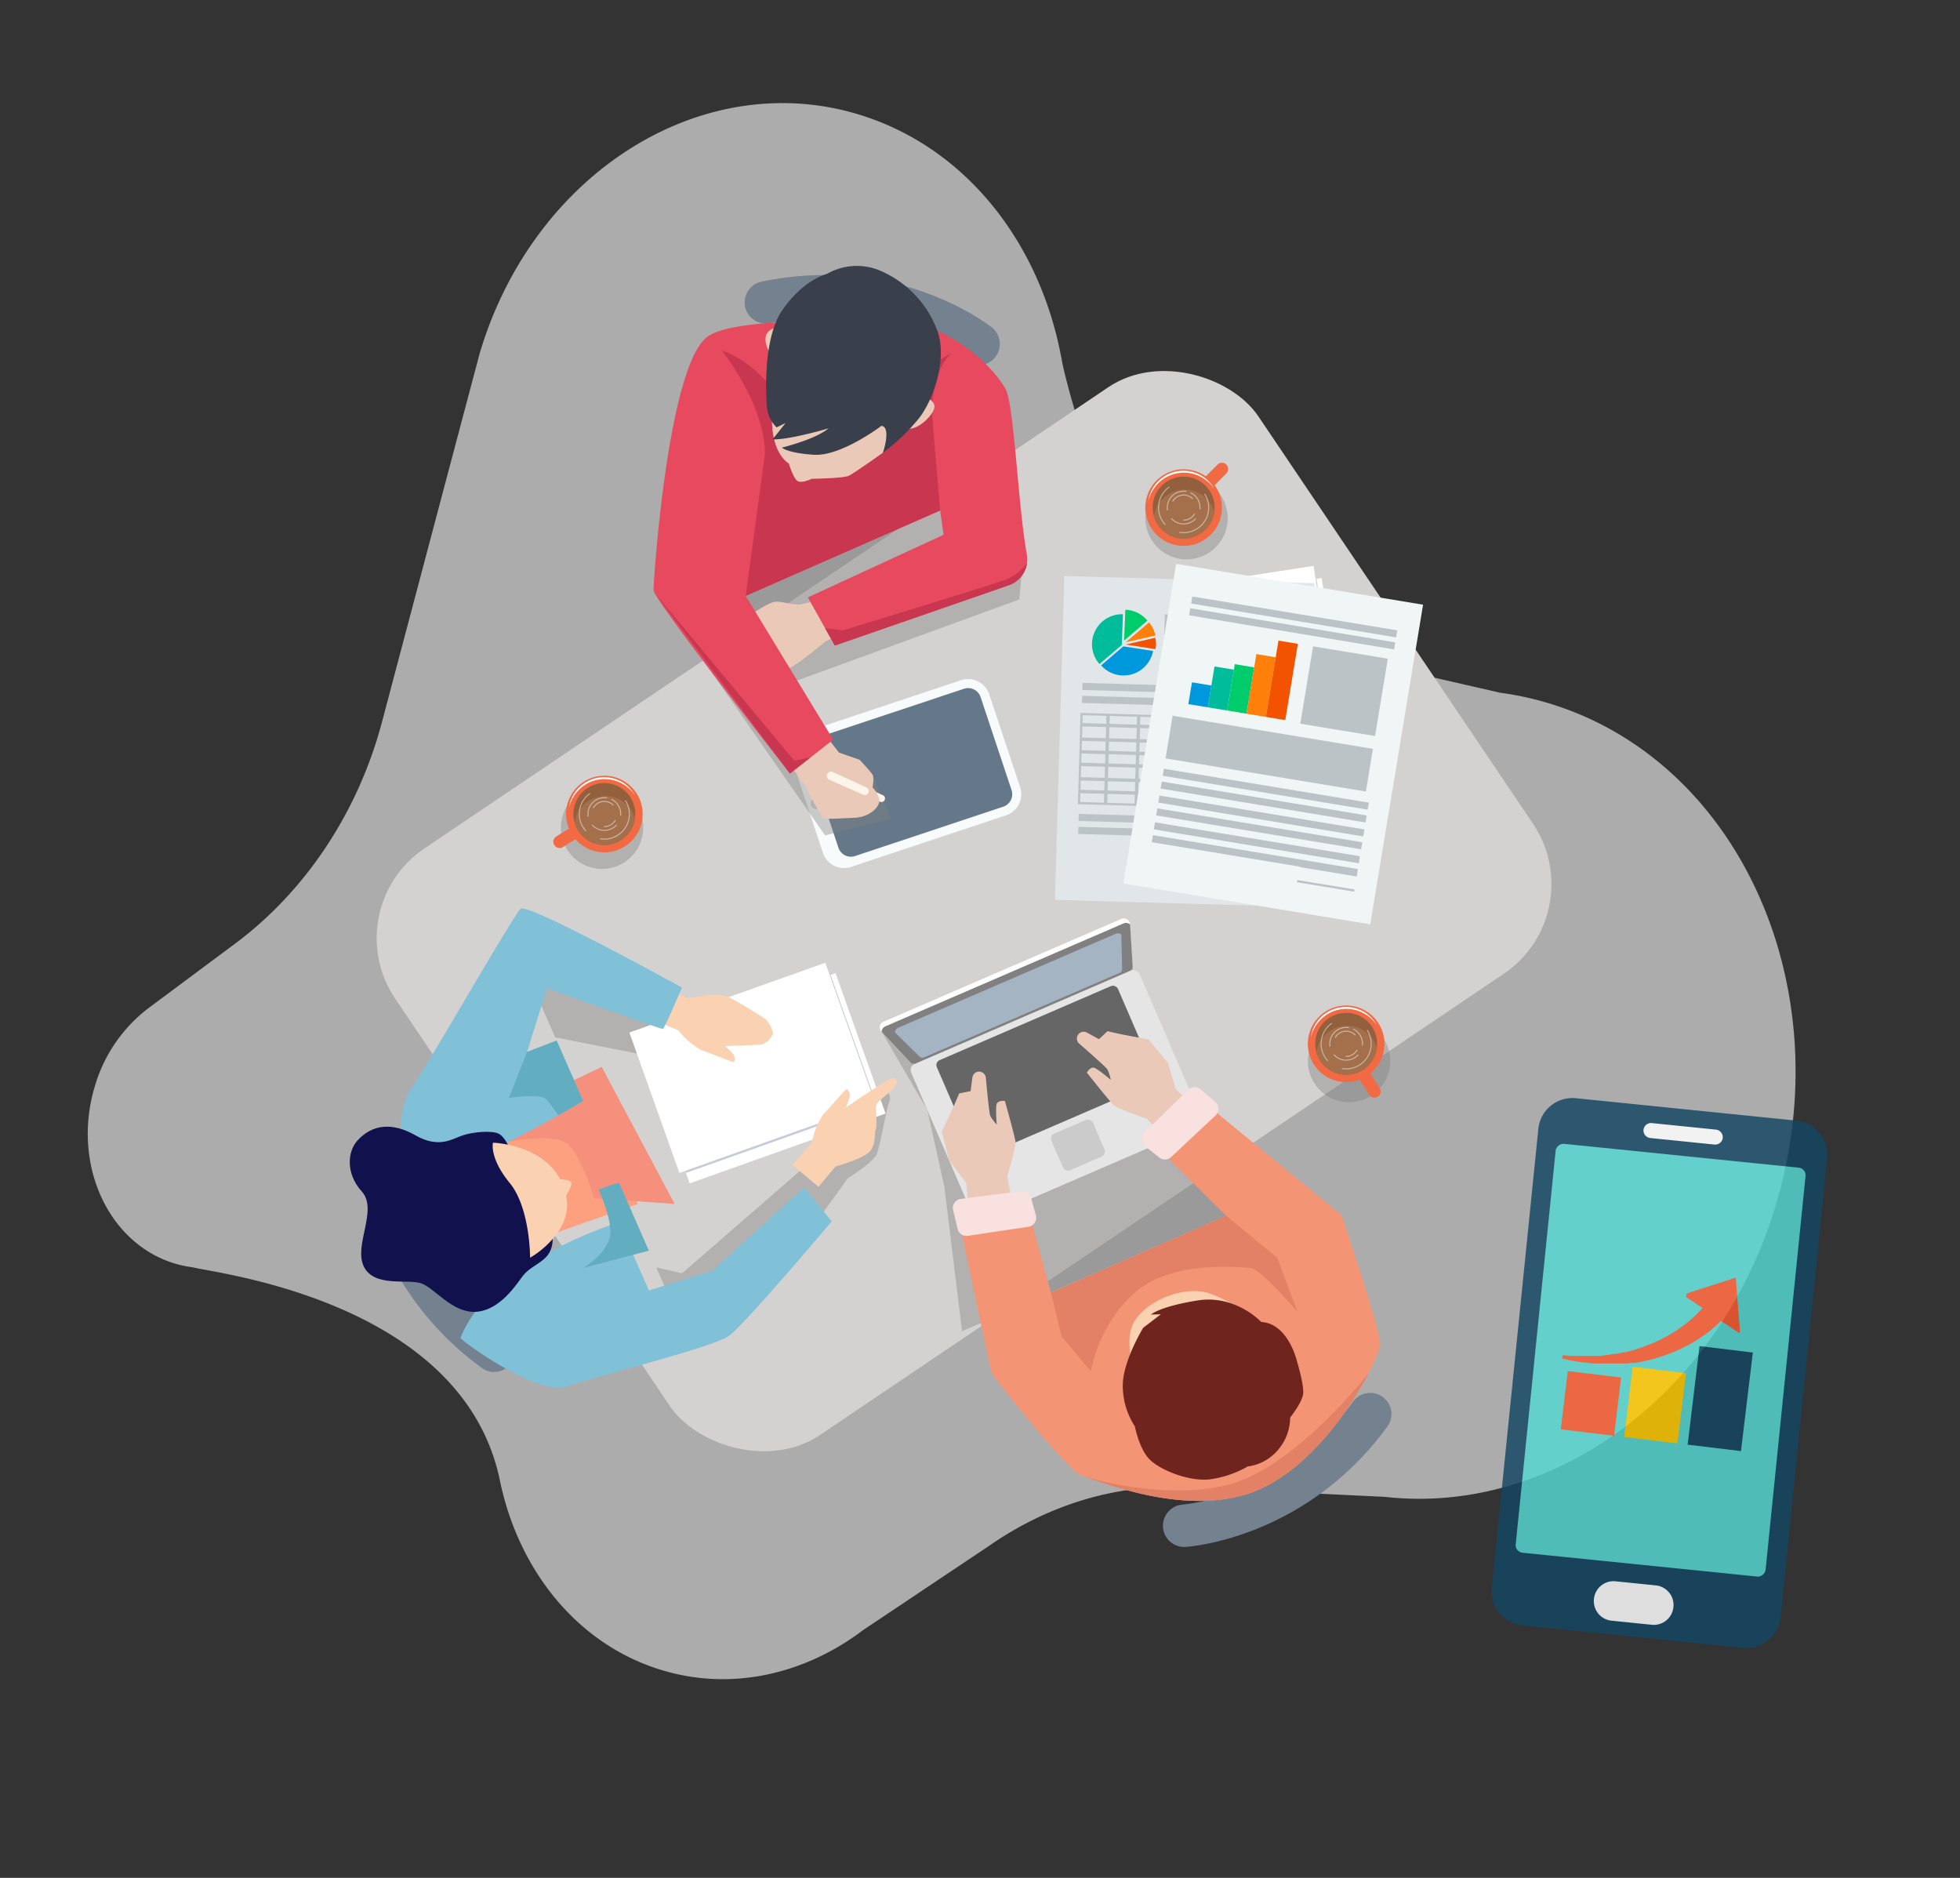 <svg xmlns="http://www.w3.org/2000/svg" width="543.526" height="520.658" viewBox="0 0 543.526 520.658">
  <rect x="0" y="0" width="543.526" height="520.658" fill="#333333" stroke="none"/>
  <g id="Grupo_4283" data-name="Grupo 4283" transform="translate(-569.711 -0.186)">
    <g id="Grupo_4282" data-name="Grupo 4282">
      <g id="Grupo_4280" data-name="Grupo 4280" transform="translate(2478 7630)">
        <g id="Grupo_4279" data-name="Grupo 4279" transform="translate(-1908.289 -7629.814)">
          <path id="Trazado_8884" data-name="Trazado 8884" d="M.155,308.049c-1.791,21.839,12.168,41.211,31.178,43.267a30.268,30.268,0,0,0,5.819.061c6.006.377,75.717-6.694,95.895,40.693,10.095,22.5,29.63,38.815,53.195,41.364,20.728,2.242,40.135-6.638,53.745-22.379l29.136-29.927c13.8-14.759,31.206-24.3,49.873-27.342l54.8-8.924a85.616,85.616,0,0,0,10.7-1.742l.131-.022v-.009c41.391-9.5,74.244-49.206,78.4-99.964,5.08-61.971-34.529-116.939-88.47-122.775a86.04,86.04,0,0,0-15.866-.246l-53.919-.832c-29.53-.455-57.086-17.145-74.105-44.872-4.566-7.44-9.711-17.917-10.309-19.87-.005-.015-.044-.022-.063-.033C208.1,25.158,183.191,3.7,152.965.428c-45.76-4.951-86.348,33.654-90.658,86.225-.059.716-5.287,106.4-5.287,106.4-.008.153-.017.306-.026.46C55.535,218.717,46.1,242.446,30.635,260.4L10.916,282.825A42.007,42.007,0,0,0,.155,308.049Z" transform="matrix(0.978, 0.208, -0.208, 0.978, 90.187, 0)" fill="#f1f1f1" opacity="0.634"/>
          <g id="Grupo_4278" data-name="Grupo 4278" transform="translate(92.814 73.726)">
            <rect id="Rectángulo_2581" data-name="Rectángulo 2581" width="288.77" height="196.187" rx="30" transform="matrix(0.829, -0.559, 0.559, 0.829, 0, 178.29)" fill="#d4d2d1"/>
            <path id="Trazado_7354" data-name="Trazado 7354" d="M423.841,389.168a5.88,5.88,0,0,1-.378-11.748,59.583,59.583,0,0,0,16.444-4.341,70.941,70.941,0,0,0,30.782-24.216,5.88,5.88,0,0,1,9.492,6.945c-22.634,30.935-54.619,33.266-55.97,33.351C424.088,389.165,423.964,389.168,423.841,389.168Z" transform="translate(-188.275 -33.981)" fill="#74818e"/>
            <path id="Trazado_7355" data-name="Trazado 7355" d="M244.988,298.511a5.88,5.88,0,0,1,11.748-.378,59.6,59.6,0,0,0,4.341,16.445,70.944,70.944,0,0,0,24.216,30.781,5.88,5.88,0,1,1-6.945,9.492c-30.935-22.634-33.266-54.618-33.35-55.97C244.992,298.758,244.988,298.634,244.988,298.511Z" transform="translate(-237.59 -49.324)" fill="#74818e"/>
            <path id="Trazado_7356" data-name="Trazado 7356" d="M396.528,120.03a5.881,5.881,0,0,1-7.582,8.983,59.607,59.607,0,0,0-15.126-7.78,70.952,70.952,0,0,0-39.078-2.607,5.88,5.88,0,0,1-2.4-11.512c37.521-7.838,62.846,11.836,63.906,12.676C396.342,119.868,396.437,119.948,396.528,120.03Z" transform="translate(-214.021 -102.741)" fill="#74818e"/>
            <path id="Trazado_7357" data-name="Trazado 7357" d="M268.352,297.329l33.873-17.767,12.758,33.567-33.563,11.842Z" transform="translate(-230.929 -53.052)" fill="#fda080"/>
            <path id="Trazado_7358" data-name="Trazado 7358" d="M276.836,296.842s10.659-2.2,15.191,0,8.407,15.673,8.407,15.673l22.343,1.592L302.562,276.13l-20.948,9.924Z" transform="translate(-228.511 -54.03)" fill="#f4907c"/>
            <circle id="Elipse_641" data-name="Elipse 641" cx="11.426" cy="11.426" r="11.426" transform="translate(267.56 228.975) rotate(-76.769)" fill="gray" opacity="0.4"/>
            <circle id="Elipse_642" data-name="Elipse 642" cx="11.426" cy="11.426" r="11.426" transform="matrix(0.229, -0.973, 0.973, 0.229, 222.49, 78.446)" fill="gray" opacity="0.4"/>
            <circle id="Elipse_643" data-name="Elipse 643" cx="11.426" cy="11.426" r="11.426" transform="translate(60.377 164.255) rotate(-76.666)" fill="gray" opacity="0.4"/>
            <g id="Grupo_3920" data-name="Grupo 3920" transform="translate(54.665 195.374)" opacity="0.4">
              <path id="Trazado_7360" data-name="Trazado 7360" d="M372.4,281.087l-10.9,11.148-45.739,39.693-7.15-1.651,6.632,15.1a34.094,34.094,0,0,0,2.1,4.013c5.423-1.465,12.19-3.632,15.123-5.95,5.268-4.166,29.28-37.855,29.28-37.855s7.105-4.41,8.055-6.793,2.726-12.809,3.461-14.523S372.4,281.087,372.4,281.087Z" transform="translate(-274.118 -247.991)" fill="gray"/>
              <path id="Trazado_7361" data-name="Trazado 7361" d="M338.643,282.306c2.451-.242,4.277-3.677,4.277-3.677l3.809-1.716.49-3.8-6.37-2.691-35.737-10.254L282.9,255.333l-1.133,3.749,6.492,14.782,37.274,7.357S336.194,282.549,338.643,282.306Z" transform="translate(-281.769 -255.333)" fill="gray"/>
            </g>
            <path id="Trazado_7362" data-name="Trazado 7362" d="M426.993,257.279l2.489,23.114L442.643,301.7l20.074,20.4-83.043,36.313-4.9-40.019-4.737-21.318-13.184-22.58,68.934-30a3.749,3.749,0,0,1,.522,1.493C426.337,246.68,426.993,257.279,426.993,257.279Z" transform="translate(-205.698 -63.049)" fill="gray" opacity="0.4"/>
            <g id="Grupo_3921" data-name="Grupo 3921" transform="translate(151.155 180.913)">
              <rect id="Rectángulo_2398" data-name="Rectángulo 2398" width="68.97" height="47.096" rx="1.822" transform="translate(7.987 41.076) rotate(-23.364)" fill="#e5e5e5"/>
              <rect id="Rectángulo_2399" data-name="Rectángulo 2399" width="54.714" height="29.284" rx="1.477" transform="translate(15.235 39.881) rotate(-23.364)" fill="#666"/>
              <rect id="Rectángulo_2400" data-name="Rectángulo 2400" width="12.559" height="11.069" rx="1.532" transform="matrix(0.918, -0.397, 0.397, 0.918, 47, 60.262)" fill="#cbcbcb"/>
              <path id="Trazado_7363" data-name="Trazado 7363" d="M423.855,244.224,390.877,258.47,357.9,272.716a1.731,1.731,0,0,0-.576,2.774l8.016,8.541a1.266,1.266,0,0,0,1.423.3L396.5,271.481l29.734-12.846a1.263,1.263,0,0,0,.761-1.238l-.724-11.692A1.731,1.731,0,0,0,423.855,244.224Z" transform="translate(-356.854 -244.08)" fill="#fff"/>
              <path id="Trazado_7364" data-name="Trazado 7364" d="M426.881,257.119l-.721-11.637a1.733,1.733,0,0,0-1.869-.267l-32.978,14.247-32.978,14.247a1.734,1.734,0,0,0-1.087,1.543l7.979,8.5a1.266,1.266,0,0,0,1.423.3L396.386,271.2l29.734-12.846A1.263,1.263,0,0,0,426.881,257.119Z" transform="translate(-356.741 -243.802)" fill="gray"/>
              <path id="Trazado_7365" data-name="Trazado 7365" d="M423.135,257.217l-.222-9.6a1.6,1.6,0,0,0-1.664-.153L391.2,260.448,361.147,273.43a1.605,1.605,0,0,0-1.028,1.316l6.835,6.74a1.151,1.151,0,0,0,1.263.193l27.1-11.7,27.095-11.706A1.15,1.15,0,0,0,423.135,257.217Z" transform="translate(-355.923 -243.16)" fill="#a5b4c2"/>
            </g>
            <path id="Trazado_7366" data-name="Trazado 7366" d="M391.021,319.128l-2.677-12.852s2.521-8.159,2.33-9.714-2.951-11.3-2.951-11.3-1.857-.2-2.254.793,0,5.761,0,5.761a12.978,12.978,0,0,1-1.784-2.39c-.3-.676-.941-7.373-1.235-10.587a1.876,1.876,0,0,0-1.87-1.705h0a1.877,1.877,0,0,0-1.863,1.639l-.484,3.773-3.172.635-1.487,3.47-3.336,7.137,2.1,8.055,4.706,6.22.991,11.067Z" transform="translate(-201.882 -53.744)" fill="#eac9b8"/>
            <path id="Trazado_7367" data-name="Trazado 7367" d="M427.669,302.408l-8.848-9.7s-8.091-2.737-9.239-3.8-7.43-9.011-7.43-9.011.927-1.622,1.962-1.362,4.67,3.375,4.67,3.375a13.015,13.015,0,0,0-.893-2.847c-.371-.639-5.423-5.081-7.857-7.2a1.874,1.874,0,0,1-.287-2.514h0a1.876,1.876,0,0,1,2.42-.55l3.341,1.818,2.372-2.2,3.683.828,7.74,1.477,5.3,6.42,2.284,7.457,8.389,7.286Z" transform="translate(-193.571 -56.23)" fill="#eac9b8"/>
            <rect id="Rectángulo_2401" data-name="Rectángulo 2401" width="57.66" height="41.326" transform="translate(84.573 215.442) rotate(-19.604)" fill="#fff"/>
            <rect id="Rectángulo_2402" data-name="Rectángulo 2402" width="56.19" height="38.263" transform="translate(84.574 215.442) rotate(-19.604)" fill="#c4ccd7"/>
            <rect id="Rectángulo_2403" data-name="Rectángulo 2403" width="57.66" height="41.326" transform="translate(81.725 212.555) rotate(-19.604)" fill="#fff"/>
            <path id="Trazado_7368" data-name="Trazado 7368" d="M311.117,259.1l6.79,2.857s7.759-1.632,10.323-.653,10.232,5.865,11.04,6.443a9.016,9.016,0,0,1,2.055,3.844c0,.572-1.642,3.021-3.42,3.184s-9.952.409-9.952.409a30.8,30.8,0,0,1,2.425,2.286,2.586,2.586,0,0,1,.139,2.123c-.278.244-6.582-2.449-8.384-3.021s-4.5-2.939-4.989-3.43S315,270.773,315,270.773l-7.482-3.028Z" transform="translate(-219.764 -58.886)" fill="#fad1b1"/>
            <path id="Trazado_7369" data-name="Trazado 7369" d="M345.221,308.7l4.727-5.652s7.646-2.1,9.476-4.148,1.247-5.282,1.7-6.167-.213-6.6.177-7.018c1.411-1.5,3.4-2.969,4.565-4.252,2.057-2.267.586-3.289-.454-2.868-1.654.668-12.594,8.095-12.594,8.095a30.6,30.6,0,0,0,1.108-3.143c.084-.594-.491-1.86-.849-1.951s-4.729,5.193-6.068,6.527-2.656,4.675-2.863,5.333-.825,3.089-.825,3.089l-5.264,6.12Z" transform="translate(-211.057 -53.355)" fill="#fad1b1"/>
            <g id="Grupo_3922" data-name="Grupo 3922" transform="translate(126.457 114.512)">
              <path id="Rectángulo_2404" data-name="Rectángulo 2404" d="M3.811,0h47.5a3.812,3.812,0,0,1,3.812,3.812V33.157a3.811,3.811,0,0,1-3.811,3.811H3.811A3.811,3.811,0,0,1,0,33.157V3.811A3.811,3.811,0,0,1,3.811,0Z" transform="translate(0 17.411) rotate(-18.413)" fill="#647889"/>
              <path id="Trazado_7370" data-name="Trazado 7370" d="M397.349,230.212l-43,14.316a6.157,6.157,0,0,1-7.779-3.893l-8.582-25.782a6.157,6.157,0,0,1,3.893-7.779l43-14.316a6.157,6.157,0,0,1,7.779,3.893l8.583,25.782A6.157,6.157,0,0,1,397.349,230.212Zm-52.766-21.4a3.65,3.65,0,0,0-2.307,4.611l8.582,25.78a3.649,3.649,0,0,0,4.611,2.307l41.09-13.678a3.649,3.649,0,0,0,2.307-4.61l-8.583-25.782a3.649,3.649,0,0,0-4.61-2.307Z" transform="translate(-337.625 -192.401)" fill="#f8fbfc"/>
              <path id="Trazado_7371" data-name="Trazado 7371" d="M344.938,219.138a1.527,1.527,0,1,1-1.93-.966A1.527,1.527,0,0,1,344.938,219.138Z" transform="translate(-336.401 -185.088)" fill="#d4d2d1"/>
            </g>
            <path id="Trazado_7372" data-name="Trazado 7372" d="M313.5,189.309l40.561,58.269,18.292-4.617L367.2,230.709l-10.563-2.977-12.417-22.349,63.664-23.223.98-10.1-8.38-20.944Z" transform="translate(-218.058 -89.672)" fill="gray" opacity="0.4"/>
            <path id="Trazado_7373" data-name="Trazado 7373" d="M359.73,218.388l-8.4-3.858a.991.991,0,0,0-1.2.3l-.085.112a.99.99,0,0,0,.392,1.5l8.487,3.746a.991.991,0,0,0,.813-1.807Z" transform="translate(-207.698 -71.618)" fill="#fdf5ea"/>
            <path id="Trazado_7374" data-name="Trazado 7374" d="M348.327,175.271a21.606,21.606,0,0,1-4.788,1.337c-2.317.3-5.257-.981-7.217-.668s-6.86,3.742-6.86,3.742l-1.879,4.574-1.144,7.514,8.412,3.43s2.164.969,5.676-.909,9.844-7.34,9.844-7.34l4.243-2.2Z" transform="translate(-214.369 -82.784)" fill="#eac9b8"/>
            <path id="Trazado_7375" data-name="Trazado 7375" d="M351.478,209.387l5.732,2s3.007,3.217,3.561,4.1,0,3.549,0,3.549,2,2,1.887,3.881-3.11,4.437-6.879,4.548-7.763.555-8.65,0-5.1-9.039-5.1-9.039l-5.99-8.263,11.646-5.657Z" transform="translate(-211.633 -74.45)" fill="#eac9b8"/>
            <path id="Trazado_7376" data-name="Trazado 7376" d="M253.651,317.912s-1.869-19.622,2.587-25.747,28.538-48.457,30.575-50.144,44.723,21.841,44.723,21.841-4.792,11.234-5.291,11.454S294.1,264.029,294.1,264.029l-5.516,17.685,8.191-3.156,7.347,16.729s-8.709,5.478-23.5,12.769A127.336,127.336,0,0,1,253.651,317.912Z" transform="translate(-235.231 -63.779)" fill="#80c1d8"/>
            <path id="Trazado_7377" data-name="Trazado 7377" d="M266.376,335.252c-.2.509,21.24,16.277,29.519,13.436s40.495-10.836,44.882-13.953,28.548-31.8,28.548-31.8l-7.672-9.334-25.464,23.051-17.57,5.444-8.3-18.909S274.682,313.94,266.376,335.252Z" transform="translate(-231.493 -38.028)" fill="#80c1d8"/>
            <path id="Trazado_7378" data-name="Trazado 7378" d="M373.427,312.952l19-2.524L399.6,336.39l48.586-21.336-16.853-16.68L442.883,284.3l37.342,30.659s10.944,32.292,10.657,35.858-13.249,30.693-32.911,39.856-46.3-2.69-49.84-3.517-24.543-27.491-24.932-28.379S373.427,312.952,373.427,312.952Z" transform="translate(-200.973 -51.7)" fill="#f39475"/>
            <g id="Grupo_3923" data-name="Grupo 3923" transform="translate(88.423 15.409)">
              <path id="Trazado_7379" data-name="Trazado 7379" d="M411.552,179.824c-2.413-12.882-3.517-41.776-5.926-45.878-3.151-5.365-10.423-12.888-21.917-17.368,0,0-49.1-4.241-60.349,2.685s-15.347,67.735-15.322,70.5,37.822,50.873,37.822,50.873l11.994-9.4-24.259-39.856,53.91-23.675.966,6.721-37.64,17.368,7.465,13.35,48.2-16.693A7.625,7.625,0,0,0,411.552,179.824Z" transform="translate(-308.038 -115.293)" fill="#e74a5f"/>
              <path id="Trazado_7380" data-name="Trazado 7380" d="M351.558,219.424l-4.544.966L308.27,173.854l37.523,50.089Z" transform="translate(-307.972 -98.597)" fill="#c9364f"/>
              <path id="Trazado_7381" data-name="Trazado 7381" d="M401.05,167.41a14.319,14.319,0,0,1-5.843,4.59c-3.553,1.347-45.212,14.087-45.212,14.087l-4.932-.59,2.678,4.788,48.2-16.693A7.623,7.623,0,0,0,401.05,167.41Z" transform="translate(-297.483 -100.435)" fill="#c9364f"/>
              <path id="Trazado_7382" data-name="Trazado 7382" d="M327.925,187.388l7.727-57.077s22.215-2.286,28.422,0,15.483,6.434,15.483,6.434l2.277,26.969Z" transform="translate(-302.368 -111.301)" fill="#c9364f"/>
              <path id="Trazado_7383" data-name="Trazado 7383" d="M322.753,121.569s11.742,14.38,12,28.507,4.828,8.245,4.828,8.245l-2.451-25.809S331.084,124.183,322.753,121.569Z" transform="translate(-303.843 -113.504)" fill="#c9364f"/>
              <path id="Trazado_7384" data-name="Trazado 7384" d="M370.227,144.72s-2.591-15.164,4.759-22.515a23.366,23.366,0,0,0-12.086,14.7C360.122,147.523,370.227,144.72,370.227,144.72Z" transform="translate(-292.535 -113.322)" fill="#c9364f"/>
            </g>
            <g id="Grupo_3924" data-name="Grupo 3924" transform="translate(119.449 0)">
              <path id="Trazado_7385" data-name="Trazado 7385" d="M368.1,133.229c.387-.141-.3,10.345-.3,10.345l-3.439,5.356s-8,5.713-9.5,6.409-10.224.828-10.224.828-2.611,1.25-3.845.68-2.535-4.918-2.535-4.918-4.837-2.613-4.667-12.618,12.893-14.38,12.893-14.38Z" transform="translate(-331.78 -97.136)" fill="#eac9b8"/>
              <path id="Trazado_7386" data-name="Trazado 7386" d="M337.374,116.994s-2.967-1.214-4.658,1.051,1.171,6.479,1.171,6.479Z" transform="translate(-332.181 -99.492)" fill="#eac9b8"/>
              <path id="Trazado_7387" data-name="Trazado 7387" d="M368.184,131.769s2.2.618,2.223,2.474-4.25,6.386-7.218,6.048S368.184,131.769,368.184,131.769Z" transform="translate(-323.53 -95.187)" fill="#eac9b8"/>
              <path id="Trazado_7388" data-name="Trazado 7388" d="M332.547,142.337s-1.671-18.1,4.238-26.706,12.379-10.1,12.379-10.1a16.714,16.714,0,0,1,13.86-1.283,29,29,0,0,1,16.939,17.472c2.484,7.569-1.1,18.535-5.279,23.871a56.5,56.5,0,0,1-9.959,9.5s2.39-7.018-.4-7.456c0,0-11.211,8.5-18.7,8.029s-8.919-1.992-8.919-1.992,9.141-2.185,12.955-5.338c0,0-10.675,3.186-15.542,3.07l3.6-4.536-2.484,1.2A8.95,8.95,0,0,1,332.547,142.337Z" transform="translate(-332.139 -103.302)" fill="#393f4b"/>
            </g>
            <path id="Trazado_7389" data-name="Trazado 7389" d="M298.494,317.3s1,4.04-.8,6.879-5.228,3.412-7.514,6.6-6.763,9.444-13.06,9.582-11.033-6.478-14.708-7.867-13.068,1.226-16.008-4.655,4-15.763-.571-20.826-3.908-11.139-1.307-14.047c4.227-4.729,9.8-5.187,16.253-1.511s10.127.939,13.067-.041,7.923-1.344,9.8-.509,3.151,4.134,3.151,4.134Z" transform="translate(-238.304 -50.359)" fill="#11114e"/>
            <path id="Trazado_7390" data-name="Trazado 7390" d="M290.051,270.433l-8.191,3.156-5.023,12.74s7.964-1.1,9.8,0c.856.514,2.431,2.692,3.869,4.872,4.464-2.512,6.891-4.039,6.891-4.039Z" transform="translate(-228.511 -55.654)" fill="#63adc1"/>
            <path id="Trazado_7391" data-name="Trazado 7391" d="M302.772,301.057s-2.194.663-5.617,1.983c1.486,3.42,3.668,9.2,3.174,12.658-.735,5.146-7.493,9.066-7.493,9.066l18.239-4.8Z" transform="translate(-223.949 -46.924)" fill="#63adc1"/>
            <path id="Trazado_7392" data-name="Trazado 7392" d="M412.145,346.732s-3.253-8.834.066-14.026c3.867-6.05,14.446-10.006,21.155-7.423,9.834,3.785,9.145,6.968,9.145,6.968Z" transform="translate(-190.341 -40.246)" fill="#fad1b1"/>
            <path id="Trazado_7393" data-name="Trazado 7393" d="M447.7,332.544s-7.107-7.668-17.674-5.98-12.918,3.909-12.918,3.909l2.747-.076-4.908,3.753s-5.81,9.5-5.656,16.253a20.768,20.768,0,0,0,3.353,11.072s1.245,6.611,4.369,9.442,10.644,5.842,16.321,5.256a28.849,28.849,0,0,0,10.621-3.592,13.132,13.132,0,0,0,8.42-4.626,13.881,13.881,0,0,0,3.336-8.942s3.435-4.251,3.619-6.762-1.736-8.853-1.736-8.853S455.179,332.925,447.7,332.544Z" transform="translate(-190.749 -39.721)" fill="#6f251e"/>
            <path id="Trazado_7394" data-name="Trazado 7394" d="M393.792,329.568l2.957,12.139,8.086,9.656s2.205-13.531,12.74-22.253,28.912-6.515,31.607-6.392,12.986,12.157,12.986,12.157l-5.635-15.011-14.155-11.633Z" transform="translate(-195.167 -44.878)" fill="#e28166"/>
            <path id="Trazado_7395" data-name="Trazado 7395" d="M479.7,342.257s-19.9,25.6-38.264,30.668c-16.092,4.441-35.634-.658-40.223-1.988,6.035,2,30.481,11.774,48.841,3.217C464.046,367.631,474.646,352.008,479.7,342.257Z" transform="translate(-193.053 -35.178)" fill="#e28166"/>
            <path id="Trazado_7396" data-name="Trazado 7396" d="M356.411,216.8l-9.345-4.29a1.1,1.1,0,0,0-1.339.338l-.094.125a1.1,1.1,0,0,0,.436,1.671l9.438,4.165a1.1,1.1,0,0,0,.9-2.009Z" transform="translate(-208.96 -72.197)" fill="#fdf5ea"/>
            <rect id="Rectángulo_2405" data-name="Rectángulo 2405" width="57.66" height="41.326" transform="translate(212.199 132.751)" fill="#fff"/>
            <rect id="Rectángulo_2406" data-name="Rectángulo 2406" width="56.19" height="38.263" transform="translate(212.199 132.751)" fill="#c4ccd7"/>
            <rect id="Rectángulo_2407" data-name="Rectángulo 2407" width="57.66" height="41.326" transform="translate(210.484 129.076)" fill="#fff"/>
            <rect id="Rectángulo_2408" data-name="Rectángulo 2408" width="57.66" height="41.326" transform="translate(216.721 95.333) rotate(-8.769)" fill="#fff"/>
            <rect id="Rectángulo_2409" data-name="Rectángulo 2409" width="56.19" height="38.263" transform="translate(216.721 95.333) rotate(-8.769)" fill="#c4ccd7"/>
            <rect id="Rectángulo_2410" data-name="Rectángulo 2410" width="57.66" height="41.326" transform="translate(214.466 91.962) rotate(-8.769)" fill="#fff"/>
            <g id="Grupo_3926" data-name="Grupo 3926" transform="translate(59.746 136.941)">
              <path id="Trazado_7397" data-name="Trazado 7397" d="M286.678,229.6a1.728,1.728,0,0,0,2.379.556l5.972-3.709-1.822-2.935-5.972,3.709A1.727,1.727,0,0,0,286.678,229.6Z" transform="translate(-285.525 -205.972)" fill="#f16a44"/>
              <circle id="Elipse_644" data-name="Elipse 644" cx="10.628" cy="10.628" r="10.628" transform="translate(0 15.03) rotate(-45)" fill="#f16a44"/>
              <path id="Trazado_7398" data-name="Trazado 7398" d="M289.793,222.069a9.691,9.691,0,0,1,.856-2.894,9.807,9.807,0,0,1,1.73-2.512,10.063,10.063,0,0,1,5.34-2.891c.254-.04.51-.069.766-.1s.514-.03.77-.048c.129,0,.257-.014.386-.012l.386.014c.258,0,.514.037.77.064a9.818,9.818,0,0,1,5.467,2.574,9.843,9.843,0,0,1,1.839,2.4,10.515,10.515,0,0,0-4.535-3.722,10.022,10.022,0,0,0-10.885,2.028A10.607,10.607,0,0,0,289.793,222.069Z" transform="translate(-284.563 -208.796)" fill="#f8fbfc"/>
              <circle id="Elipse_645" data-name="Elipse 645" cx="8.588" cy="8.588" r="8.588" transform="translate(6.442 6.441)" fill="#93603d"/>
              <path id="Trazado_7399" data-name="Trazado 7399" d="M291.01,225.1a8.588,8.588,0,0,0,16.743-1.279A8.588,8.588,0,0,0,291.01,225.1Z" transform="translate(-284.216 -207.637)" fill="#a4704c"/>
              <g id="Grupo_3925" data-name="Grupo 3925" transform="translate(7.945 9.259)" opacity="0.5">
                <path id="Trazado_7400" data-name="Trazado 7400" d="M303.68,218.623a.136.136,0,0,0-.189-.042.138.138,0,0,0-.042.189,6.813,6.813,0,0,1-5.756,10.457,6.887,6.887,0,0,1-1.081-.085.136.136,0,0,0-.157.113.138.138,0,0,0,.113.157,7.3,7.3,0,0,0,1.124.089,7.087,7.087,0,0,0,5.987-10.877Z" transform="translate(-290.608 -216.644)" fill="#f8fbfc"/>
                <path id="Trazado_7401" data-name="Trazado 7401" d="M295,217.316a.136.136,0,1,0-.159-.221,7.086,7.086,0,0,0-1.115,10.486.131.131,0,0,0,.1.045.14.14,0,0,0,.091-.035.137.137,0,0,0,.01-.193A6.813,6.813,0,0,1,295,217.316Z" transform="translate(-291.905 -217.069)" fill="#f8fbfc"/>
                <path id="Trazado_7402" data-name="Trazado 7402" d="M298.454,218.2a4.429,4.429,0,0,1,.654.049.137.137,0,0,0,.04-.271,4.8,4.8,0,0,0-.694-.051,4.677,4.677,0,0,0-4.671,4.673,4.741,4.741,0,0,0,.048.676.137.137,0,0,0,.135.117h.021a.136.136,0,0,0,.116-.154,4.4,4.4,0,0,1,4.353-5.036Z" transform="translate(-291.37 -216.825)" fill="#f8fbfc"/>
                <path id="Trazado_7403" data-name="Trazado 7403" d="M301.608,224.095a.137.137,0,0,0-.2-.186,4.4,4.4,0,0,1-6.459-.026.136.136,0,0,0-.2.185,4.671,4.671,0,0,0,6.86.027Z" transform="translate(-291.105 -215.139)" fill="#f8fbfc"/>
                <path id="Trazado_7404" data-name="Trazado 7404" d="M298.984,218.563a4.382,4.382,0,0,1,2.407,3.923c0,.113,0,.226-.013.337a.137.137,0,0,0,.126.146h.012a.135.135,0,0,0,.135-.126c.009-.118.014-.236.014-.357a4.653,4.653,0,0,0-2.556-4.166.137.137,0,0,0-.125.243Z" transform="translate(-289.908 -216.717)" fill="#f8fbfc"/>
                <path id="Trazado_7405" data-name="Trazado 7405" d="M297.448,224.815a3.6,3.6,0,0,0,3.106-1.754.137.137,0,1,0-.234-.141,3.33,3.33,0,0,1-2.872,1.623.136.136,0,0,0,0,.272Z" transform="translate(-290.364 -215.42)" fill="#f8fbfc"/>
                <path id="Trazado_7406" data-name="Trazado 7406" d="M300.488,219.994a.137.137,0,0,0,.193-.194,3.626,3.626,0,0,0-5.7.738.137.137,0,0,0,.049.188.146.146,0,0,0,.068.018.136.136,0,0,0,.118-.068,3.368,3.368,0,0,1,2.9-1.663A3.33,3.33,0,0,1,300.488,219.994Z" transform="translate(-291.032 -216.593)" fill="#f8fbfc"/>
              </g>
            </g>
            <g id="Grupo_3928" data-name="Grupo 3928" transform="translate(222.626 54.217)">
              <path id="Trazado_7407" data-name="Trazado 7407" d="M433.283,146.278a1.726,1.726,0,0,0-2.442,0l-4.971,4.971,2.442,2.443,4.971-4.971A1.727,1.727,0,0,0,433.283,146.278Z" transform="translate(-408.648 -145.412)" fill="#f16a44"/>
              <circle id="Elipse_646" data-name="Elipse 646" cx="10.627" cy="10.627" r="10.627" transform="translate(0 20.682) rotate(-76.669)" fill="#f16a44"/>
              <path id="Trazado_7408" data-name="Trazado 7408" d="M414.8,155.956a9.689,9.689,0,0,1,.856-2.9,9.848,9.848,0,0,1,1.73-2.512,10.063,10.063,0,0,1,5.34-2.891c.254-.04.51-.069.766-.1s.514-.03.77-.048c.129,0,.257-.014.386-.012l.387.014c.257,0,.513.037.768.066a9.8,9.8,0,0,1,5.467,2.573,9.814,9.814,0,0,1,1.839,2.4,10.5,10.5,0,0,0-4.535-3.72,10.018,10.018,0,0,0-10.885,2.027A10.6,10.6,0,0,0,414.8,155.956Z" transform="translate(-411.805 -144.921)" fill="#f8fbfc"/>
              <circle id="Elipse_647" data-name="Elipse 647" cx="8.588" cy="8.588" r="8.588" transform="translate(4.203 4.203)" fill="#93603d"/>
              <path id="Trazado_7409" data-name="Trazado 7409" d="M416.014,158.99a8.588,8.588,0,0,0,16.743-1.279,8.588,8.588,0,0,0-16.743,1.279Z" transform="translate(-411.458 -143.761)" fill="#a4704c"/>
              <g id="Grupo_3927" data-name="Grupo 3927" transform="translate(5.706 7.021)" opacity="0.5">
                <path id="Trazado_7410" data-name="Trazado 7410" d="M428.684,152.509a.137.137,0,0,0-.189-.042.138.138,0,0,0-.042.189,6.813,6.813,0,0,1-5.756,10.457,6.885,6.885,0,0,1-1.081-.085.137.137,0,0,0-.044.27,7.093,7.093,0,0,0,8.21-7A7.064,7.064,0,0,0,428.684,152.509Z" transform="translate(-415.612 -150.53)" fill="#f8fbfc"/>
                <path id="Trazado_7411" data-name="Trazado 7411" d="M420,151.2a.137.137,0,0,0-.159-.222,7.087,7.087,0,0,0-1.115,10.488.138.138,0,0,0,.1.045.133.133,0,0,0,.091-.036.137.137,0,0,0,.01-.193A6.811,6.811,0,0,1,420,151.2Z" transform="translate(-416.909 -150.955)" fill="#f8fbfc"/>
                <path id="Trazado_7412" data-name="Trazado 7412" d="M423.458,152.082a4.431,4.431,0,0,1,.654.049.137.137,0,0,0,.156-.116.135.135,0,0,0-.116-.154,4.619,4.619,0,0,0-.694-.051,4.677,4.677,0,0,0-4.671,4.671,4.565,4.565,0,0,0,.049.676.137.137,0,0,0,.135.118l.019,0a.136.136,0,0,0,.116-.154,4.4,4.4,0,0,1,4.353-5.036Z" transform="translate(-416.374 -150.712)" fill="#f8fbfc"/>
                <path id="Trazado_7413" data-name="Trazado 7413" d="M426.612,157.981a.137.137,0,0,0-.2-.186,4.4,4.4,0,0,1-6.459-.024.136.136,0,1,0-.2.185,4.672,4.672,0,0,0,6.86.026Z" transform="translate(-416.109 -149.025)" fill="#f8fbfc"/>
                <path id="Trazado_7414" data-name="Trazado 7414" d="M423.988,152.449a4.382,4.382,0,0,1,2.407,3.923c0,.113,0,.226-.012.337a.135.135,0,0,0,.126.146h.01a.138.138,0,0,0,.136-.127c.008-.117.013-.236.013-.357a4.653,4.653,0,0,0-2.556-4.166.137.137,0,1,0-.125.243Z" transform="translate(-414.912 -150.603)" fill="#f8fbfc"/>
                <path id="Trazado_7415" data-name="Trazado 7415" d="M422.452,158.7a3.6,3.6,0,0,0,3.106-1.754.137.137,0,1,0-.234-.141,3.328,3.328,0,0,1-2.872,1.623.136.136,0,0,0,0,.272Z" transform="translate(-415.368 -149.306)" fill="#f8fbfc"/>
                <path id="Trazado_7416" data-name="Trazado 7416" d="M425.492,153.88a.137.137,0,0,0,.193-.194,3.626,3.626,0,0,0-5.7.738.137.137,0,0,0,.049.188.132.132,0,0,0,.068.018.136.136,0,0,0,.118-.067,3.367,3.367,0,0,1,2.9-1.664A3.33,3.33,0,0,1,425.492,153.88Z" transform="translate(-416.036 -150.479)" fill="#f8fbfc"/>
              </g>
            </g>
            <g id="Grupo_3930" data-name="Grupo 3930" transform="translate(267.695 202.889)">
              <path id="Trazado_7417" data-name="Trazado 7417" d="M465.671,284.381A1.726,1.726,0,0,0,466.2,282l-3.767-5.935-2.917,1.852,3.768,5.935A1.727,1.727,0,0,0,465.671,284.381Z" transform="translate(-444.124 -256.938)" fill="#f16a44"/>
              <circle id="Elipse_648" data-name="Elipse 648" cx="10.627" cy="10.627" r="10.627" transform="translate(0 20.682) rotate(-76.669)" fill="#f16a44"/>
              <path id="Trazado_7418" data-name="Trazado 7418" d="M449.868,271.645a9.69,9.69,0,0,1,.856-2.9,9.851,9.851,0,0,1,1.73-2.512,10.061,10.061,0,0,1,5.34-2.89c.254-.04.51-.069.766-.1a7.7,7.7,0,0,1,.77-.048c.128,0,.257-.014.386-.013l.387.015a7.693,7.693,0,0,1,.768.064,9.785,9.785,0,0,1,5.467,2.574,9.789,9.789,0,0,1,1.839,2.4,10.515,10.515,0,0,0-4.535-3.722,10.018,10.018,0,0,0-10.885,2.027A10.612,10.612,0,0,0,449.868,271.645Z" transform="translate(-446.876 -260.61)" fill="#f8fbfc"/>
              <circle id="Elipse_649" data-name="Elipse 649" cx="8.588" cy="8.588" r="8.588" transform="translate(4.203 4.203)" fill="#93603d"/>
              <path id="Trazado_7419" data-name="Trazado 7419" d="M451.085,274.68a8.588,8.588,0,0,0,16.744-1.279,8.588,8.588,0,0,0-16.744,1.279Z" transform="translate(-446.529 -259.45)" fill="#a4704c"/>
              <g id="Grupo_3929" data-name="Grupo 3929" transform="translate(5.706 7.021)" opacity="0.5">
                <path id="Trazado_7420" data-name="Trazado 7420" d="M463.755,268.2a.137.137,0,1,0-.231.146,6.814,6.814,0,0,1-5.756,10.458,6.889,6.889,0,0,1-1.081-.086.138.138,0,0,0-.157.114.136.136,0,0,0,.113.156,7.093,7.093,0,0,0,8.21-7A7.072,7.072,0,0,0,463.755,268.2Z" transform="translate(-450.683 -266.22)" fill="#f8fbfc"/>
                <path id="Trazado_7421" data-name="Trazado 7421" d="M455.076,266.892a.136.136,0,1,0-.159-.221,7.086,7.086,0,0,0-1.115,10.486.136.136,0,0,0,.2-.182,6.813,6.813,0,0,1,1.072-10.083Z" transform="translate(-451.98 -266.645)" fill="#f8fbfc"/>
                <path id="Trazado_7422" data-name="Trazado 7422" d="M458.529,267.773a4.427,4.427,0,0,1,.654.048.136.136,0,1,0,.04-.27,4.619,4.619,0,0,0-.694-.051,4.677,4.677,0,0,0-4.671,4.673,4.562,4.562,0,0,0,.049.676.136.136,0,0,0,.135.117h.019a.138.138,0,0,0,.116-.156,4.4,4.4,0,0,1,4.353-5.035Z" transform="translate(-451.445 -266.401)" fill="#f8fbfc"/>
                <path id="Trazado_7423" data-name="Trazado 7423" d="M461.683,273.671a.137.137,0,1,0-.2-.186,4.4,4.4,0,0,1-6.459-.026.136.136,0,0,0-.2.185,4.674,4.674,0,0,0,6.86.027Z" transform="translate(-451.18 -264.714)" fill="#f8fbfc"/>
                <path id="Trazado_7424" data-name="Trazado 7424" d="M459.06,268.139a4.381,4.381,0,0,1,2.407,3.923c0,.113,0,.225-.012.337a.137.137,0,0,0,.126.146h.01a.136.136,0,0,0,.135-.126c.009-.118.014-.238.014-.357a4.655,4.655,0,0,0-2.556-4.168.137.137,0,0,0-.125.244Z" transform="translate(-449.983 -266.292)" fill="#f8fbfc"/>
                <path id="Trazado_7425" data-name="Trazado 7425" d="M457.523,274.391a3.6,3.6,0,0,0,3.106-1.755.135.135,0,0,0-.046-.188.138.138,0,0,0-.188.046,3.328,3.328,0,0,1-2.872,1.623.137.137,0,0,0,0,.274Z" transform="translate(-450.439 -264.995)" fill="#f8fbfc"/>
                <path id="Trazado_7426" data-name="Trazado 7426" d="M460.563,269.568a.136.136,0,0,0,.193-.193,3.6,3.6,0,0,0-2.564-1.062,3.638,3.638,0,0,0-3.132,1.8.136.136,0,1,0,.235.137,3.353,3.353,0,0,1,5.268-.682Z" transform="translate(-451.107 -266.169)" fill="#f8fbfc"/>
              </g>
            </g>
            <path id="Trazado_7427" data-name="Trazado 7427" d="M295.112,303.5c-.242-.573-1.667-.8-3.053-.891-5.283-9.794-18.656-10.137-18.656-10.137s-1.069,4.2,4.632,11.151,5.663,20.73,5.663,20.73a25.213,25.213,0,0,0,6.034-4.942c2.533-2.789,5.03-6.887,3.968-12.292C294.541,305.731,295.369,304.116,295.112,303.5Z" transform="translate(-229.512 -49.37)" fill="#fad1b1"/>
            <path id="Trazado_7428" data-name="Trazado 7428" d="M395.644,309.605l-1.336-4.814a2.543,2.543,0,0,0-2.773-1.843l-16.687,2.129a2.544,2.544,0,0,0-2.151,3.116l1.245,5.193a2.542,2.542,0,0,0,2.85,1.923L393.57,312.8A2.543,2.543,0,0,0,395.644,309.605Z" transform="translate(-201.202 -46.39)" fill="#f9e1df"/>
            <path id="Trazado_7429" data-name="Trazado 7429" d="M414.325,296.866l3.9,3.121a2.543,2.543,0,0,0,3.327-.128l12.284-11.493a2.544,2.544,0,0,0-.08-3.786l-4.049-3.483a2.542,2.542,0,0,0-3.435.109l-12.138,11.852A2.543,2.543,0,0,0,414.325,296.866Z" transform="translate(-189.586 -52.789)" fill="#f9e1df"/>
          </g>
        </g>
      </g>
      <g id="MF1-AUD-IMA-14" transform="matrix(0.985, 0.174, -0.174, 0.985, 866.609, 149.945)">
        <rect id="Rectángulo_1563" data-name="Rectángulo 1563" width="69.385" height="89.794" transform="translate(0.002 10.1) rotate(-8.37)" fill="#e1e7e8"/>
        <rect id="Rectángulo_1564" data-name="Rectángulo 1564" width="57.597" height="1.971" transform="translate(10.642 41.946) rotate(-8.37)" fill="#bbc3c7"/>
        <rect id="Rectángulo_1565" data-name="Rectángulo 1565" width="57.597" height="1.971" transform="translate(10.121 38.388) rotate(-8.37)" fill="#bbc3c7"/>
        <rect id="Rectángulo_1566" data-name="Rectángulo 1566" width="57.597" height="1.971" transform="translate(15.932 77.892) rotate(-8.37)" fill="#bbc3c7"/>
        <rect id="Rectángulo_1567" data-name="Rectángulo 1567" width="57.597" height="1.971" transform="translate(15.403 74.333) rotate(-8.37)" fill="#bbc3c7"/>
        <line id="Línea_170" data-name="Línea 170" y1="8.442" x2="57.376" transform="translate(14.61 59.716)" fill="none" stroke="#bbc3c7" stroke-miterlimit="10" stroke-width="0.93"/>
        <line id="Línea_171" data-name="Línea 171" y1="8.442" x2="57.384" transform="translate(14.095 56.255)" fill="none" stroke="#bbc3c7" stroke-miterlimit="10" stroke-width="0.93"/>
        <line id="Línea_172" data-name="Línea 172" y1="8.442" x2="57.384" transform="translate(13.514 52.296)" fill="none" stroke="#bbc3c7" stroke-miterlimit="10" stroke-width="0.93"/>
        <line id="Línea_173" data-name="Línea 173" y1="8.442" x2="57.376" transform="translate(13.007 48.836)" fill="none" stroke="#bbc3c7" stroke-miterlimit="10" stroke-width="0.93"/>
        <line id="Línea_174" data-name="Línea 174" y1="8.442" x2="57.376" transform="translate(12.5 45.376)" fill="none" stroke="#bbc3c7" stroke-miterlimit="10" stroke-width="0.93"/>
        <line id="Línea_175" data-name="Línea 175" y1="8.442" x2="57.384" transform="translate(11.911 41.416)" fill="none" stroke="#bbc3c7" stroke-miterlimit="10" stroke-width="0.93"/>
        <rect id="Rectángulo_1568" data-name="Rectángulo 1568" width="57.597" height="24.696" transform="translate(11.376 46.946) rotate(-8.37)" fill="none" stroke="#bbc3c7" stroke-miterlimit="10" stroke-width="0.61"/>
        <line id="Línea_176" data-name="Línea 176" x2="3.567" y2="24.238" transform="translate(60.24 39.969)" fill="none" stroke="#bbc3c7" stroke-miterlimit="10" stroke-width="0.93"/>
        <line id="Línea_177" data-name="Línea 177" x2="3.567" y2="24.238" transform="translate(52.82 41.056)" fill="none" stroke="#bbc3c7" stroke-miterlimit="10" stroke-width="0.93"/>
        <line id="Línea_178" data-name="Línea 178" x2="3.567" y2="24.238" transform="translate(43.421 42.439)" fill="none" stroke="#bbc3c7" stroke-miterlimit="10" stroke-width="0.93"/>
        <line id="Línea_179" data-name="Línea 179" x2="3.567" y2="24.238" transform="translate(36.002 43.535)" fill="none" stroke="#bbc3c7" stroke-miterlimit="10" stroke-width="0.93"/>
        <line id="Línea_180" data-name="Línea 180" x2="3.567" y2="24.238" transform="translate(27.093 44.844)" fill="none" stroke="#bbc3c7" stroke-miterlimit="10" stroke-width="0.93"/>
        <line id="Línea_181" data-name="Línea 181" x2="3.567" y2="24.238" transform="translate(18.684 46.079)" fill="none" stroke="#bbc3c7" stroke-miterlimit="10" stroke-width="0.93"/>
        <path id="Trazado_3540" data-name="Trazado 3540" d="M25.857,34.473h0l5.407-6.585a8.3,8.3,0,0,0-6.544-1.906l1.1,8.246Z" transform="translate(-6.421 -9.622)" fill="#00cc6b"/>
        <path id="Trazado_3541" data-name="Trazado 3541" d="M23.52,32.77Z" transform="translate(-4.28 -5.963)" fill="#eaeff0"/>
        <path id="Trazado_3542" data-name="Trazado 3542" d="M34.525,32.092a8.311,8.311,0,0,0-2.348-3.272L26.77,35.364Z" transform="translate(-6.794 -10.153)" fill="#ff7f0b"/>
        <path id="Trazado_3543" data-name="Trazado 3543" d="M34.635,33.59,26.88,36.862h0l8.336-.18a7.591,7.591,0,0,0-.057-1.243,8.091,8.091,0,0,0-.524-1.849Z" transform="translate(-6.814 -11.021)" fill="#f15300"/>
        <path id="Trazado_3544" data-name="Trazado 3544" d="M19.91,44.566A8.319,8.319,0,0,0,33.391,38.12l-8.336.18Z" transform="translate(-5.545 -11.845)" fill="#0098dd"/>
        <path id="Trazado_3545" data-name="Trazado 3545" d="M23.73,36.117v-.245L22.585,27.65h-.049a8.319,8.319,0,0,0-3.951,14.724Z" transform="translate(-4.735 -9.94)" fill="#00bc9b"/>
        <rect id="Rectángulo_1569" data-name="Rectángulo 1569" width="33.711" height="15.076" transform="translate(29.647 15.976) rotate(-8.37)" fill="#bbc3c7" stroke="#bbc3c7" stroke-miterlimit="10" stroke-width="0.61"/>
        <rect id="Rectángulo_1570" data-name="Rectángulo 1570" width="69.385" height="89.794" transform="matrix(1, -0.011, 0.011, 1, 29.947, 1.389)" fill="#f0f5f6"/>
        <rect id="Rectángulo_1571" data-name="Rectángulo 1571" width="57.597" height="1.971" transform="translate(35.946 12.832) rotate(-0.573)" fill="#bbc3c7"/>
        <rect id="Rectángulo_1572" data-name="Rectángulo 1572" width="57.597" height="1.971" transform="matrix(1, -0.011, 0.011, 1, 35.928, 9.515)" fill="#bbc3c7"/>
        <rect id="Rectángulo_1573" data-name="Rectángulo 1573" width="57.597" height="1.971" transform="matrix(1, -0.011, 0.011, 1, 36.677, 76.564)" fill="#bbc3c7"/>
        <rect id="Rectángulo_1574" data-name="Rectángulo 1574" width="57.597" height="1.971" transform="matrix(1, -0.011, 0.011, 1, 36.636, 72.966)" fill="#bbc3c7"/>
        <rect id="Rectángulo_1575" data-name="Rectángulo 1575" width="57.597" height="1.971" transform="matrix(1, -0.011, 0.011, 1, 36.593, 69.04)" fill="#bbc3c7"/>
        <rect id="Rectángulo_1576" data-name="Rectángulo 1576" width="57.597" height="1.971" transform="matrix(1, -0.011, 0.011, 1, 36.552, 65.433)" fill="#bbc3c7"/>
        <rect id="Rectángulo_1577" data-name="Rectángulo 1577" width="57.597" height="1.971" transform="matrix(1, -0.011, 0.011, 1, 36.517, 61.507)" fill="#bbc3c7"/>
        <rect id="Rectángulo_1578" data-name="Rectángulo 1578" width="57.597" height="1.971" transform="matrix(1, -0.011, 0.011, 1, 36.476, 57.909)" fill="#bbc3c7"/>
        <line id="Línea_182" data-name="Línea 182" y1="0.18" x2="16.033" transform="translate(78.261 77.712)" fill="#bbc3c7" stroke="#bbc3c7" stroke-miterlimit="10" stroke-width="0.61"/>
        <line id="Línea_183" data-name="Línea 183" y1="0.18" x2="16.033" transform="translate(78.31 81.974)" fill="#bbc3c7" stroke="#bbc3c7" stroke-miterlimit="10" stroke-width="0.61"/>
        <rect id="Rectángulo_1579" data-name="Rectángulo 1579" width="5.448" height="11.477" transform="matrix(1, -0.011, 0.011, 1, 45.367, 27.544)" fill="#00bc9b"/>
        <rect id="Rectángulo_1580" data-name="Rectángulo 1580" width="5.448" height="6.119" transform="matrix(1, -0.011, 0.011, 1, 39.98, 32.962)" fill="#0098dd"/>
        <rect id="Rectángulo_1581" data-name="Rectángulo 1581" width="5.448" height="13.007" transform="matrix(1, -0.011, 0.011, 1, 50.797, 25.945)" fill="#00cc6b"/>
        <rect id="Rectángulo_1582" data-name="Rectángulo 1582" width="5.448" height="16.753" transform="matrix(1, -0.011, 0.011, 1, 56.202, 22.146)" fill="#ff7f0b"/>
        <rect id="Rectángulo_1583" data-name="Rectángulo 1583" width="5.448" height="21.432" transform="matrix(1, -0.011, 0.011, 1, 61.589, 17.407)" fill="#f15300"/>
        <rect id="Rectángulo_1584" data-name="Rectángulo 1584" width="20.999" height="21.727" transform="matrix(1, -0.011, 0.011, 1, 71.312, 17.298)" fill="#bbc3c7"/>
        <rect id="Rectángulo_1585" data-name="Rectángulo 1585" width="56.288" height="11.984" transform="matrix(1, -0.011, 0.011, 1, 36.302, 43.015)" fill="#bbc3c7"/>
      </g>
    </g>
    <g id="Grupo_4149" data-name="Grupo 4149" transform="translate(-332 6694)" opacity="0.839">
      <path id="Trazado_1359" data-name="Trazado 1359" d="M9.5,0H137.424a9.484,9.484,0,0,1,9.484,9.484V71a9.484,9.484,0,0,1-9.484,9.484H9.5a9.5,9.5,0,0,1-9.5-9.5V9.412A9.484,9.484,0,0,1,9.5,0Z" transform="matrix(0.101, -0.995, 0.995, 0.101, 1314.43, -6244.105)" fill="#134663"/>
      <rect id="Rectángulo_697" data-name="Rectángulo 697" width="113.94" height="69.649" rx="2.09" transform="matrix(0.101, -0.995, 0.995, 0.101, 1321.814, -6263.514)" fill="#55d6d2"/>
      <path id="Trazado_1360" data-name="Trazado 1360" d="M941.579,154.98a5.461,5.461,0,0,1-6.007,4.915l-11.123-1.129a5.461,5.461,0,0,1-4.915-6.007h0a5.462,5.462,0,0,1,6.008-4.915l11.123,1.129a5.461,5.461,0,0,1,4.915,6.007Z" transform="translate(424.187 -6403.223)" fill="#fff"/>
      <path id="Trazado_1361" data-name="Trazado 1361" d="M949.066,82.178A2.13,2.13,0,0,1,946.754,84L928.9,82.178a2.112,2.112,0,0,1-1.82-2.312h0a2.112,2.112,0,0,1,2.312-1.82l17.84,1.82a2.13,2.13,0,0,1,1.82,2.312Z" transform="translate(430.39 -6460.472)" fill="#fff"/>
      <path id="Trazado_1362" data-name="Trazado 1362" d="M962.721,102.05l-13.562,3.641-.109.874,4.988,3.331-.164.2-.419.51-.473.528c-.328.346-.674.728-1.056,1.092a33.886,33.886,0,0,1-2.6,2.33l-.746.582a3.027,3.027,0,0,1-.382.291l-.4.291c-.528.382-1.074.783-1.656,1.147l-.874.564-.91.528-.928.546-.965.492c-.328.164-.655.346-.983.492l-1,.473c-.674.328-1.365.583-2.057.874-1.384.546-2.8,1.038-4.223,1.456l-.528.146-.528.146-1.074.273h-.419l-.546.109-1.074.237-.528.109h-.51l-1,.164c-.674.127-1.347.182-1.984.273l-.965.109h-.856l-6.881-.819-2.512-.291-.109.874.546.127,1.529.346,1.092.218c.4,0,.837.164,1.311.218l1.493.2c.528,0,1.074.109,1.657.164s1.183.091,1.82.109h8.392l1.147-.146H934.8c1.529-.255,3.095-.583,4.624-.983.765-.218,1.529-.4,2.276-.674l1.129-.346,1.11-.419,1.11-.4,1.074-.455,1.056-.473,1.038-.492c.674-.309,1.329-.692,1.966-1.038l.492-.255.455-.273.91-.564a36.413,36.413,0,0,0,3.259-2.257c.491-.364.947-.765,1.365-1.129l.637-.546.564-.546c.2-.164.364-.346.546-.51s.2-.2.309-.309l5.134,3.441.109-.874Z" transform="translate(420.23 -6440.769)" fill="#f85b30"/>
      <rect id="Rectángulo_698" data-name="Rectángulo 698" width="16.275" height="14.891" transform="translate(1334.527 -6297.506) rotate(-83.13)" fill="#f85b30"/>
      <rect id="Rectángulo_699" data-name="Rectángulo 699" width="19.624" height="14.891" transform="translate(1352.105 -6295.389) rotate(-83.13)" fill="#ffca00"/>
      <rect id="Rectángulo_700" data-name="Rectángulo 700" width="27.525" height="14.891" transform="translate(1369.714 -6293.263) rotate(-83.13)" fill="#134663"/>
      <path id="Trazado_1363" data-name="Trazado 1363" d="M963.894,115.915l-1.056-14.345-13.671,4.424,4.988,3.331-.164.2-.419.51-.473.528c-.328.346-.673.746-1.056,1.11-.765.746-1.638,1.529-2.6,2.312l-.746.583-.382.309-.4.273c-.528.382-1.074.783-1.656,1.147l-.874.564-.91.528-.928.546-.965.492-.983.51-1,.455c-.674.328-1.365.583-2.057.874-1.384.546-2.8,1.038-4.223,1.456l-.528.164-.546.127-1.056.273h-.528l-.528.127-1.074.218-.528.109h-.51l-1.019.164c-.655.127-1.329.182-1.966.273l-.965.109h-8.283l-1.566-.164h-.546l.546.127,1.529.364,1.092.2a12.791,12.791,0,0,1,1.292.218l1.493.2c.528,0,1.092.109,1.675.164a16.126,16.126,0,0,1,1.82.127h8.52l1.129-.146h.583l.564-.109c1.529-.255,3.076-.583,4.606-.983.765-.2,1.547-.4,2.294-.655l1.129-.364,1.11-.419,1.11-.4,1.074-.455c.346-.164.71-.291,1.056-.473l1.019-.492c.692-.309,1.347-.674,1.984-1.019l.473-.273.473-.273.91-.546c1.183-.746,2.276-1.511,3.259-2.276.492-.364.928-.765,1.365-1.129l.637-.546.564-.528.546-.528.309-.291Z" transform="translate(420.222 -6441.162)" fill="#f85b30"/>
    </g>
  </g>
</svg>
